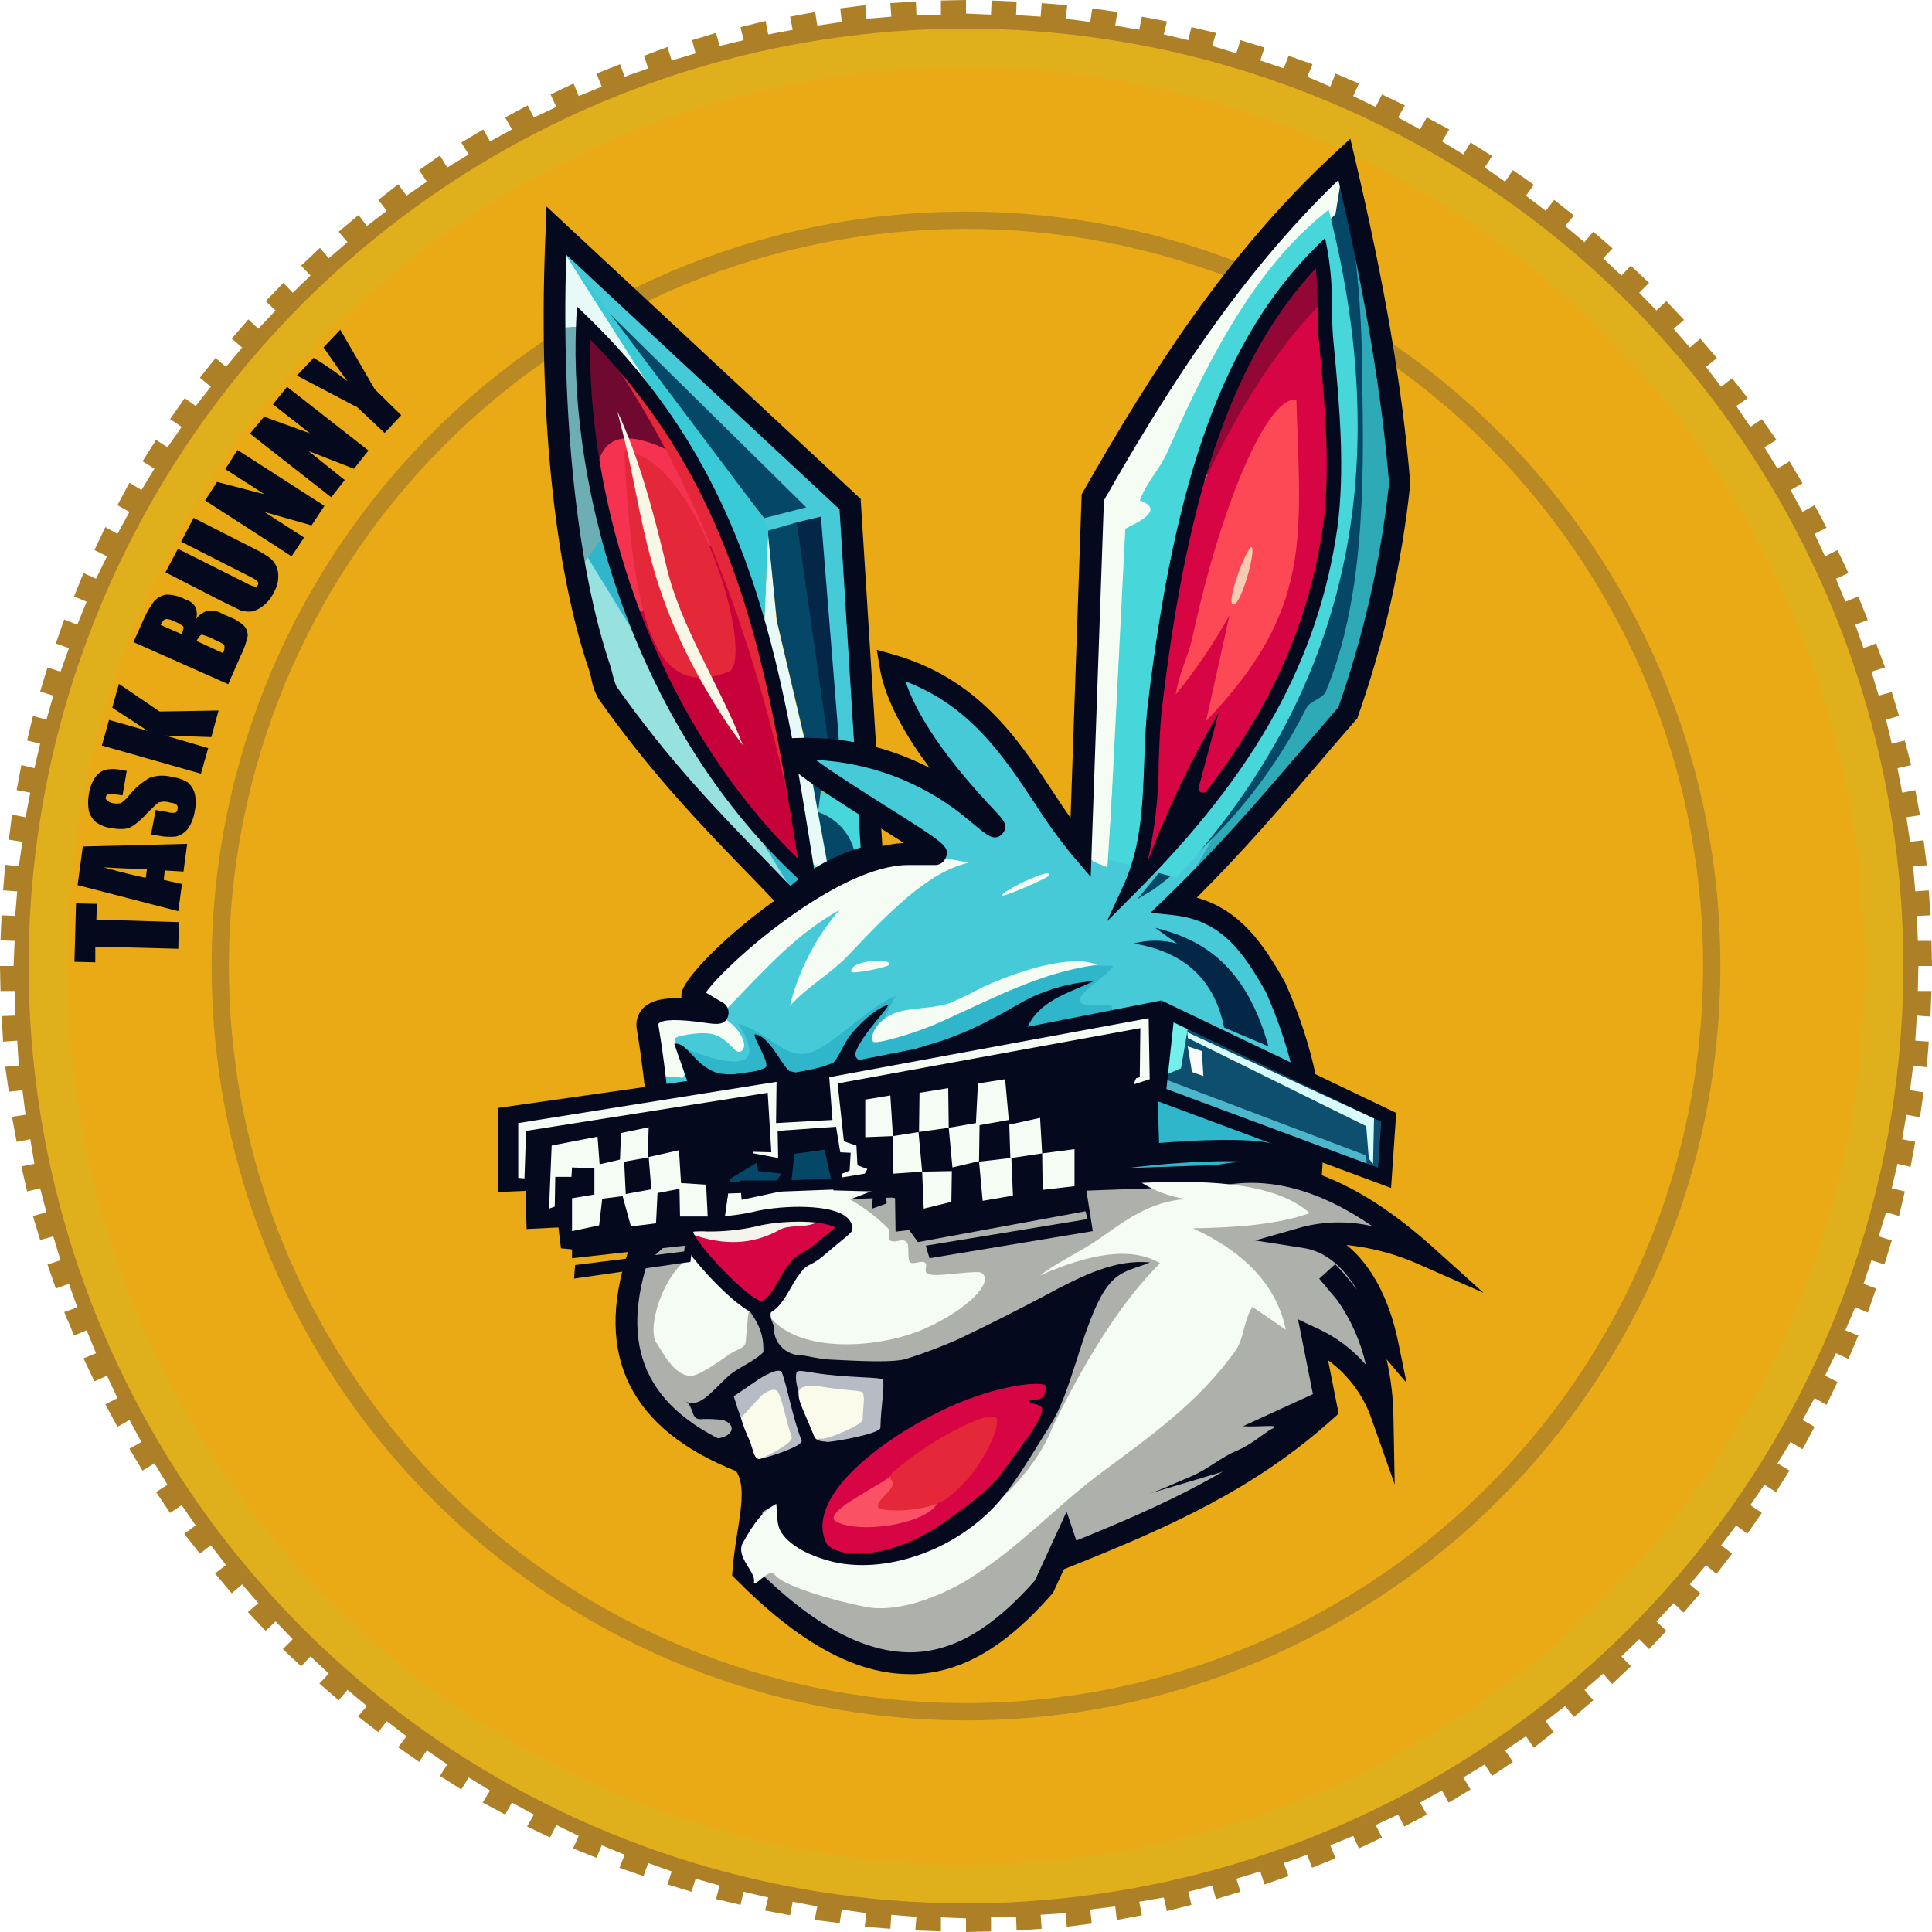 <svg width="50" height="50" viewBox="0 0 50 50" fill="none" xmlns="http://www.w3.org/2000/svg">
    <path fill-rule="evenodd" clip-rule="evenodd"
        d="M25 0.351L25.647 0.379L25.662 0.013L26.309 0.041L26.296 0.392L26.932 0.431L26.958 0.081L27.62 0.135L27.579 0.486L28.215 0.568L28.268 0.216L28.917 0.311L28.862 0.662L29.483 0.771L29.551 0.431L30.2 0.553L30.119 0.891L30.753 1.039L30.834 0.702L31.47 0.852L31.374 1.189L31.997 1.379L32.103 1.039L32.724 1.229L32.617 1.566L33.225 1.769L33.347 1.444L33.968 1.662L33.833 1.986L34.428 2.242L34.563 1.904L35.17 2.161L35.02 2.485L35.602 2.769L35.765 2.444L36.358 2.727L36.183 3.039L36.75 3.35L36.926 3.039L37.506 3.35L37.318 3.66L37.871 3.997L38.059 3.688L38.614 4.038L38.425 4.335L38.952 4.701L39.154 4.402L39.695 4.781L39.492 5.065L40.004 5.457L40.222 5.173L40.734 5.578L40.505 5.849L41.004 6.267L41.235 5.997L41.734 6.428L41.49 6.685L41.962 7.132L42.206 6.875L42.679 7.321L42.422 7.576L42.868 8.036L43.125 7.794L43.583 8.28L43.313 8.508L43.733 8.994L44.003 8.765L44.435 9.266L44.151 9.495L44.543 10.009L44.827 9.791L45.232 10.305L44.934 10.508L45.299 11.048L45.596 10.846L45.975 11.386L45.663 11.575L46.001 12.129L46.312 11.939L46.65 12.508L46.339 12.682L46.65 13.248L46.961 13.074L47.271 13.655L46.961 13.817L47.231 14.398L47.554 14.235L47.837 14.83L47.515 14.978L47.757 15.572L48.094 15.437L48.338 16.045L48.014 16.167L48.229 16.775L48.554 16.653L48.785 17.274L48.432 17.383L48.621 18.003L48.959 17.91L49.148 18.53L48.811 18.624L48.959 19.245L49.297 19.165L49.46 19.8L49.107 19.881L49.229 20.515L49.567 20.448L49.689 21.097L49.338 21.151L49.432 21.785L49.782 21.746L49.865 22.393L49.512 22.421L49.567 23.068L49.917 23.042L49.959 23.689L49.608 23.704L49.634 24.351H49.985L50 25H49.647L49.634 25.647H49.985L49.959 26.309L49.608 26.283L49.567 26.932L49.917 26.958L49.865 27.62L49.512 27.579L49.432 28.215L49.782 28.268L49.689 28.917L49.338 28.849L49.229 29.483L49.567 29.551L49.445 30.2L49.107 30.119L48.959 30.753L49.297 30.834L49.148 31.47L48.811 31.374L48.621 31.997L48.959 32.103L48.77 32.724L48.432 32.617L48.229 33.225L48.554 33.347L48.338 33.968L48.014 33.833L47.757 34.428L48.094 34.563L47.837 35.17L47.515 35.02L47.231 35.602L47.554 35.765L47.271 36.358L46.961 36.183L46.65 36.75L46.961 36.926L46.65 37.506L46.339 37.318L46.001 37.871L46.312 38.059L45.962 38.614L45.663 38.425L45.299 38.952L45.596 39.154L45.219 39.695L44.934 39.477L44.543 39.991L44.827 40.207L44.422 40.734L44.151 40.505L43.733 41.004L44.003 41.235L43.57 41.734L43.313 41.49L42.868 41.962L43.125 42.206L42.679 42.679L42.422 42.422L41.962 42.868L42.206 43.125L41.72 43.583L41.49 43.313L41.004 43.733L41.235 44.003L40.734 44.435L40.505 44.151L40.004 44.543L40.207 44.827L39.695 45.232L39.492 44.934L38.952 45.299L39.154 45.596L38.614 45.962L38.425 45.663L37.871 46.001L38.059 46.312L37.492 46.65L37.318 46.339L36.75 46.65L36.926 46.961L36.344 47.271L36.183 46.961L35.602 47.231L35.765 47.554L35.17 47.837L35.02 47.515L34.428 47.757L34.563 48.094L33.955 48.338L33.833 48.001L33.225 48.216L33.347 48.554L32.724 48.77L32.617 48.432L31.997 48.621L32.103 48.959L31.47 49.148L31.374 48.798L30.753 48.959L30.834 49.297L30.2 49.46L30.119 49.107L29.483 49.216L29.551 49.567L28.903 49.689L28.862 49.338L28.215 49.419L28.254 49.782L27.607 49.865L27.579 49.512L26.932 49.554L26.958 49.917L26.309 49.959L26.296 49.608L25.647 49.621V49.985L25 50V49.647L24.351 49.621V49.985L23.689 49.959L23.717 49.608L23.068 49.554L23.042 49.917L22.38 49.865L22.421 49.512L21.785 49.419L21.731 49.769L21.083 49.689L21.151 49.338L20.515 49.216L20.448 49.567L19.8 49.445L19.881 49.107L19.245 48.959L19.165 49.297L18.53 49.148L18.624 48.798L18.003 48.621L17.896 48.959L17.274 48.77L17.383 48.432L16.775 48.216L16.653 48.554L16.032 48.338L16.167 48.001L15.572 47.757L15.437 48.081L14.83 47.837L14.978 47.515L14.398 47.231L14.235 47.554L13.64 47.271L13.817 46.961L13.248 46.65L13.074 46.961L12.492 46.65L12.682 46.339L12.129 46.001L11.939 46.312L11.386 45.962L11.575 45.663L11.048 45.299L10.846 45.596L10.305 45.219L10.521 44.934L10.009 44.543L9.791 44.827L9.266 44.422L9.495 44.151L8.994 43.733L8.765 44.003L8.266 43.57L8.508 43.313L8.036 42.868L7.794 43.125L7.321 42.679L7.576 42.422L7.132 41.962L6.875 42.206L6.415 41.72L6.685 41.49L6.267 41.004L5.997 41.235L5.565 40.721L5.849 40.505L5.457 39.991L5.173 40.207L4.768 39.695L5.065 39.477L4.701 38.952L4.402 39.154L4.038 38.614L4.335 38.425L3.997 37.871L3.688 38.059L3.35 37.492L3.66 37.318L3.35 36.75L3.039 36.926L2.727 36.344L3.039 36.183L2.769 35.602L2.444 35.75L2.161 35.155L2.485 35.02L2.242 34.428L1.917 34.563L1.662 33.955L2 33.833L1.784 33.225L1.444 33.347L1.229 32.724L1.566 32.617L1.379 31.997L1.039 32.09L0.852 31.47L1.202 31.374L1.039 30.753L0.702 30.834L0.553 30.186L0.891 30.119L0.784 29.483L0.431 29.551L0.311 28.903L0.662 28.849L0.581 28.215L0.229 28.254L0.135 27.607L0.486 27.579L0.446 26.932L0.081 26.958L0.041 26.296L0.392 26.283L0.379 25.647H0.013L0 25H0.351L0.379 24.351L0.013 24.338L0.041 23.689L0.392 23.704L0.446 23.068L0.081 23.042L0.135 22.38L0.486 22.421L0.581 21.785L0.229 21.731L0.311 21.083L0.662 21.151L0.784 20.515L0.431 20.448L0.553 19.8L0.891 19.881L1.039 19.245L0.702 19.165L0.852 18.53L1.202 18.624L1.379 18.003L1.039 17.896L1.229 17.274L1.566 17.383L1.784 16.775L1.444 16.653L1.662 16.032L2 16.167L2.242 15.572L1.917 15.437L2.161 14.83L2.485 14.978L2.769 14.398L2.444 14.235L2.727 13.64L3.039 13.817L3.35 13.248L3.039 13.074L3.35 12.492L3.66 12.682L3.997 12.129L3.688 11.939L4.038 11.386L4.335 11.575L4.701 11.048L4.402 10.846L4.781 10.305L5.065 10.508L5.457 10.009L5.173 9.778L5.578 9.266L5.849 9.495L6.267 8.994L5.997 8.765L6.428 8.266L6.685 8.508L7.132 8.036L6.875 7.794L7.334 7.321L7.576 7.576L8.036 7.132L7.794 6.875L8.28 6.415L8.508 6.685L8.994 6.267L8.765 5.997L9.279 5.565L9.495 5.849L10.009 5.457L9.791 5.173L10.305 4.768L10.521 5.065L11.048 4.701L10.846 4.402L11.386 4.025L11.575 4.335L12.129 3.997L11.939 3.688L12.508 3.35L12.682 3.66L13.248 3.35L13.074 3.039L13.655 2.727L13.817 3.039L14.398 2.769L14.248 2.444L14.843 2.161L14.978 2.485L15.572 2.242L15.437 1.904L16.045 1.662L16.167 1.986L16.775 1.769L16.666 1.444L17.274 1.215L17.383 1.566L18.003 1.379L17.91 1.039L18.53 0.852L18.624 1.189L19.245 1.039L19.165 0.702L19.814 0.54L19.881 0.891L20.515 0.771L20.448 0.431L21.097 0.311L21.151 0.662L21.785 0.568L21.746 0.216L22.393 0.135L22.421 0.486L23.068 0.431L23.042 0.081L23.704 0.041L23.717 0.392L24.351 0.379V0.013L25 0V0.351Z"
        fill="#AD7F27" />
    <path fill-rule="evenodd" clip-rule="evenodd"
        d="M25 1.242C29.699 1.242 34.293 2.635 38.2 5.246C42.107 7.856 45.152 11.567 46.95 15.908C48.748 20.249 49.219 25.026 48.302 29.635C47.386 34.244 45.123 38.477 41.8 41.8C38.477 45.122 34.244 47.385 29.635 48.302C25.027 49.218 20.25 48.748 15.909 46.95C11.567 45.151 7.857 42.106 5.246 38.199C2.636 34.292 1.242 29.699 1.242 25C1.241 21.88 1.854 18.79 3.048 15.906C4.241 13.023 5.991 10.403 8.198 8.197C10.404 5.991 13.024 4.241 15.907 3.047C18.79 1.854 21.88 1.24 25 1.242Z"
        fill="#EAAA15" stroke="#DFB01C" stroke-miterlimit="10" />
    <path
        d="M25 44.273C35.644 44.273 44.273 35.644 44.273 25C44.273 14.356 35.644 5.727 25 5.727C14.355 5.727 5.727 14.356 5.727 25C5.727 35.644 14.355 44.273 25 44.273Z"
        fill="#B98923" stroke="#B98923" stroke-width="0.5" stroke-miterlimit="10" />
    <path fill-rule="evenodd" clip-rule="evenodd"
        d="M25 6.173C28.723 6.173 32.363 7.277 35.459 9.346C38.556 11.415 40.969 14.355 42.394 17.795C43.819 21.235 44.191 25.021 43.465 28.673C42.739 32.325 40.945 35.679 38.312 38.312C35.679 40.946 32.325 42.739 28.673 43.465C25.021 44.191 21.235 43.819 17.795 42.394C14.355 40.969 11.415 38.556 9.346 35.459C7.277 32.364 6.173 28.724 6.173 25C6.173 22.527 6.659 20.079 7.605 17.795C8.552 15.511 9.938 13.435 11.687 11.687C13.435 9.938 15.51 8.552 17.795 7.606C20.079 6.66 22.527 6.173 25 6.173Z"
        fill="#EAAA15" stroke="#EAAA15" stroke-width="0.5" stroke-miterlimit="10" />
    <path fill-rule="evenodd" clip-rule="evenodd"
        d="M1.967 23.379L2.507 23.392L2.494 23.798L4.629 23.865L4.614 24.554L2.466 24.499V24.904L1.926 24.891L1.967 23.379ZM2.143 21.907L4.844 21.839L4.749 22.556L4.263 22.528L4.237 22.772L4.709 22.878L4.614 23.582L2.008 22.907L2.143 21.907ZM3.803 22.488C3.494 22.488 3.115 22.473 2.678 22.447C3.177 22.582 3.541 22.676 3.772 22.717L3.803 22.488ZM3.28 19.949L3.171 20.583L2.969 20.556C2.912 20.54 2.853 20.536 2.794 20.543C2.766 20.556 2.753 20.583 2.74 20.624C2.727 20.665 2.74 20.691 2.779 20.718C2.816 20.754 2.863 20.777 2.914 20.785C2.986 20.8 3.06 20.8 3.132 20.785C3.202 20.735 3.265 20.677 3.319 20.611C3.473 20.413 3.664 20.248 3.882 20.125C4.07 20.062 4.271 20.057 4.462 20.11C4.601 20.126 4.735 20.172 4.854 20.245C4.947 20.322 5.012 20.426 5.041 20.543C5.074 20.69 5.074 20.841 5.041 20.988C5.018 21.152 4.957 21.309 4.865 21.447C4.785 21.545 4.677 21.616 4.556 21.65C4.398 21.666 4.238 21.657 4.083 21.624L3.907 21.596L4.029 20.962L4.338 21.016C4.403 21.039 4.473 21.043 4.541 21.029C4.558 21.021 4.573 21.007 4.582 20.991C4.592 20.974 4.596 20.954 4.595 20.935C4.601 20.916 4.602 20.896 4.597 20.877C4.593 20.858 4.583 20.84 4.569 20.826C4.521 20.793 4.464 20.774 4.406 20.772C4.305 20.738 4.196 20.738 4.096 20.772C4.042 20.813 3.948 20.907 3.798 21.055C3.704 21.16 3.6 21.256 3.488 21.34C3.421 21.394 3.342 21.431 3.258 21.447C3.141 21.462 3.022 21.458 2.907 21.434C2.751 21.42 2.602 21.364 2.475 21.273C2.391 21.197 2.329 21.098 2.299 20.988C2.273 20.845 2.273 20.699 2.299 20.556C2.319 20.402 2.374 20.254 2.46 20.125C2.523 20.026 2.62 19.953 2.732 19.921C2.88 19.892 3.032 19.898 3.177 19.936L3.28 19.949ZM3.077 17.698L4.13 18.414L5.657 18.388L5.469 19.076L4.282 19.037L5.388 19.361L5.201 20.024L2.635 19.294L2.822 18.632L3.822 18.915L2.905 18.315L3.077 17.698ZM3.453 16.617L3.738 15.983C3.806 15.83 3.892 15.685 3.993 15.552C4.074 15.469 4.178 15.413 4.291 15.389C4.465 15.387 4.637 15.428 4.79 15.511C4.903 15.54 5 15.613 5.06 15.713C5.101 15.812 5.106 15.922 5.073 16.024C5.144 15.919 5.249 15.842 5.372 15.807C5.508 15.787 5.647 15.816 5.764 15.889L5.979 15.983C6.111 16.034 6.231 16.112 6.33 16.212C6.385 16.281 6.413 16.368 6.411 16.456C6.372 16.639 6.309 16.817 6.223 16.983L5.906 17.707L3.453 16.617ZM4.156 16.173L4.7 16.411C4.713 16.385 4.726 16.372 4.726 16.343C4.726 16.315 4.768 16.25 4.739 16.208C4.663 16.148 4.577 16.102 4.484 16.073C4.435 16.043 4.379 16.025 4.321 16.021C4.292 16.019 4.263 16.028 4.24 16.047C4.218 16.058 4.199 16.1 4.16 16.167L4.156 16.173ZM5.094 16.591L5.769 16.902C5.802 16.846 5.816 16.78 5.809 16.715C5.795 16.674 5.728 16.634 5.634 16.593L5.403 16.484C5.296 16.445 5.229 16.417 5.201 16.432C5.151 16.472 5.113 16.525 5.092 16.585L5.094 16.591ZM5.011 13.402L6.606 14.213C6.733 14.275 6.854 14.347 6.97 14.428C7.045 14.485 7.105 14.559 7.146 14.644C7.191 14.741 7.21 14.849 7.2 14.955C7.196 15.084 7.158 15.209 7.092 15.319C7.032 15.451 6.944 15.568 6.833 15.661C6.744 15.738 6.638 15.794 6.523 15.824C6.423 15.836 6.321 15.826 6.225 15.796C6.144 15.756 5.97 15.674 5.7 15.539L4.282 14.811L4.604 14.203L6.388 15.098C6.451 15.136 6.519 15.163 6.591 15.179C6.599 15.182 6.607 15.185 6.616 15.185C6.624 15.185 6.633 15.183 6.641 15.179C6.649 15.175 6.656 15.169 6.661 15.163C6.666 15.156 6.67 15.148 6.671 15.139C6.677 15.132 6.681 15.124 6.683 15.115C6.686 15.107 6.686 15.098 6.685 15.089C6.684 15.08 6.681 15.071 6.676 15.063C6.672 15.056 6.666 15.049 6.658 15.043C6.594 14.988 6.521 14.943 6.443 14.91L4.687 14.019L5.011 13.402ZM6.146 11.646L8.397 13.091L8.063 13.597L6.844 13.25L7.87 13.911L7.546 14.398L5.308 12.952L5.617 12.472L6.844 12.791L5.831 12.142L6.146 11.646ZM7.429 10.011L9.536 11.66L9.161 12.132L7.984 11.673L8.922 12.423L8.572 12.87L6.469 11.223L6.833 10.784L8.022 11.215L7.063 10.465L7.429 10.011ZM8.806 8.533L9.697 10.071L10.385 10.746L9.954 11.206L9.251 10.544L7.684 9.72L8.116 9.261C8.421 9.445 8.714 9.648 8.994 9.868C8.819 9.639 8.618 9.343 8.373 8.99L8.806 8.533Z"
        fill="#05091E" />
    <path fill-rule="evenodd" clip-rule="evenodd"
        d="M18.1 27.039H23.622V33.428H18.1V27.039Z" fill="#054767" />
    <path
        d="M23.668 33.48H18.05V26.992H23.677L23.668 33.48ZM18.144 33.386H23.583V27.086H18.144V33.386Z"
        fill="#373435" />
    <path fill-rule="evenodd" clip-rule="evenodd"
        d="M28.052 26.917H33.428V33.306H28.052V26.917Z" fill="#30B6CA" />
    <path
        d="M33.48 33.353H28.005V26.87H33.48V33.353ZM28.104 33.259H33.386V26.964H28.099L28.104 33.259Z"
        fill="#373435" />
    <path fill-rule="evenodd" clip-rule="evenodd"
        d="M20.328 20.125L22.082 20.813L22.894 22.258L20.354 22.894L20.328 20.125Z"
        fill="#47D7DA" />
    <path fill-rule="evenodd" clip-rule="evenodd"
        d="M15.261 11.196L17.206 10.981L18.935 14.263L16.881 17.152L16.003 14.749L15.261 11.196Z"
        fill="#F5324F" />
    <path fill-rule="evenodd" clip-rule="evenodd"
        d="M15.412 12.44L15.194 8.441L16.507 9.981L17.912 11.967C16.869 11.412 15.506 10.711 15.412 12.44Z"
        fill="#6F0930" />
    <path fill-rule="evenodd" clip-rule="evenodd"
        d="M19.773 16.289L19.881 13.723L20.097 16.058L20.814 19.11L21.408 22.353L21.206 22.515L20.949 22.258L19.773 16.289Z"
        fill="#E8FAF8" />
    <path fill-rule="evenodd" clip-rule="evenodd"
        d="M15.209 14.424L15.573 13.925L16.438 15.989L17.451 18.217L20.921 22.719L20.448 22.95C18.071 20.408 15.451 16.923 15.209 14.424Z"
        fill="#30B6CA" />
    <path fill-rule="evenodd" clip-rule="evenodd"
        d="M14.924 14.965L15.209 14.425L20.448 22.961L19.788 22.637L16.897 19.463L15.721 17.923L14.924 14.965Z"
        fill="#97E1E0" />
    <path fill-rule="evenodd" clip-rule="evenodd"
        d="M16.438 15.991L18.788 13.736L20.921 22.164L20.596 22.434L19.071 20.718L17.747 18.975L16.438 15.991Z"
        fill="#C7023B" />
    <path fill-rule="evenodd" clip-rule="evenodd"
        d="M15.1 7.402L20.948 13.155L19.84 13.412L15.1 7.402Z" fill="#054767" />
    <path
        d="M19.82 13.464L15.062 7.43L15.133 7.368L21.041 13.183L19.82 13.464ZM15.598 7.957L19.858 13.359L20.854 13.128L15.598 7.957Z"
        fill="#054767" />
    <path fill-rule="evenodd" clip-rule="evenodd"
        d="M22.392 19.38L22 13.046L14.398 5.97L14.639 6.591L15.613 7.887L20.948 13.155L19.8 13.451L19.88 13.708L21.244 13.37L21.677 19.245L22.392 19.38Z"
        fill="#46CAD7" />
    <path
        d="M22.444 19.439L21.633 19.285L21.202 13.43L19.849 13.764L19.741 13.419L20.866 13.13L15.58 7.921L14.597 6.608L14.278 5.796L22.048 13.035V13.053L22.444 19.439ZM21.721 19.206L22.342 19.324L21.956 13.068L14.517 6.145L14.682 6.569L15.661 7.859L21.05 13.179L19.87 13.485L19.922 13.652L21.288 13.312L21.721 19.206Z"
        fill="#46CAD7" />
    <path fill-rule="evenodd" clip-rule="evenodd"
        d="M20.611 13.52L21.245 13.37L21.718 19.245H21.393L20.611 13.52Z" fill="#052747" />
    <path fill-rule="evenodd" clip-rule="evenodd"
        d="M19.868 13.736L20.619 13.52L21.416 19.084L21.172 21.016C21.414 21.097 21.63 21.241 21.799 21.433C21.967 21.625 22.081 21.859 22.13 22.11L21.416 22.353L20.821 19.11L20.105 16.058L19.868 13.736Z"
        fill="#054767" />
    <path fill-rule="evenodd" clip-rule="evenodd"
        d="M14.344 8.495L14.533 6.105L14.64 6.591L16.611 9.656L17.544 11.344L15.194 8.441L14.344 8.495Z"
        fill="#E8FAF8" />
    <path fill-rule="evenodd" clip-rule="evenodd"
        d="M16.707 9.846L14.64 6.591L19.759 13.398L19.881 13.723L19.759 16.653L18.611 13.331L16.707 9.846Z"
        fill="#39CAD8" />
    <path fill-rule="evenodd" clip-rule="evenodd"
        d="M14.614 8.482L14.952 8.454L15.573 13.925L14.952 14.775L14.492 11.71L14.614 8.482Z"
        fill="#6DAEB4" />
    <path
        d="M20.416 23.698L20.228 23.511L19.508 22.76C18.155 21.369 16.882 20.054 15.488 18.084C15.394 17.915 15.33 17.731 15.3 17.54C15.287 17.488 15.276 17.443 15.267 17.409C14.329 14.687 13.916 10.51 14.121 5.967L14.143 5.344L22.274 12.911L22.865 22.372L22.625 22.421C21.779 22.591 21.136 23.072 20.618 23.518L20.416 23.698ZM14.655 6.593C14.52 10.784 14.942 14.723 15.797 17.238C15.812 17.287 15.828 17.341 15.842 17.405C15.868 17.525 15.904 17.643 15.949 17.758C17.315 19.694 18.576 20.993 19.915 22.368L20.455 22.931C20.983 22.474 21.603 22.134 22.273 21.935L21.727 13.181L14.655 6.593Z"
        fill="#05091E" />
    <path fill-rule="evenodd" clip-rule="evenodd"
        d="M16.154 11.669C18.058 11.857 19.503 16.855 18.895 17.369C17.017 18.125 16.396 16.37 16.154 11.669Z"
        fill="#E5273A" />
    <path fill-rule="evenodd" clip-rule="evenodd"
        d="M15.37 8.644C18.585 11.791 20.138 16.679 20.785 22.556C19.814 17.287 18.193 12.521 15.37 8.644Z"
        fill="#E5273A" />
    <path
        d="M21.19 23.228L20.794 22.869C16.448 18.925 14.708 12.729 14.91 8.345L14.929 7.929L15.229 8.22C19.459 12.329 20.206 17.036 21.07 22.496L21.19 23.228ZM15.274 8.784C15.203 12.915 16.818 18.474 20.65 22.226C19.838 17.103 19.067 12.66 15.274 8.784Z"
        fill="#05091E" />
    <path fill-rule="evenodd" clip-rule="evenodd"
        d="M16.071 11.02L15.977 10.645C16.54 11.86 16.915 13.252 17.247 14.655C17.611 16.235 18.662 17.788 19.224 19.286L18.887 18.827C16.627 15.45 16.707 13.425 16.071 11.02Z"
        fill="#F8F7E5" />
    <path fill-rule="evenodd" clip-rule="evenodd"
        d="M16.788 31.982L17.287 30.834L21.543 30.807L26.203 30.727L31.483 30.254L34.023 30.644L36.696 32.267L34.885 31.982L34.21 32.158L35.426 33.373L35.765 36.183L34.023 34.859L34.225 36.669L31.104 38.708L27.486 40.154L27.093 40.91L24.946 42.733L23.136 43.017L20.934 42.112L19.245 40.666L19.409 37.965L18.032 37.249L16.612 35.817L16.222 34.116L16.788 31.982Z"
        fill="#AEB0AC" />
    <path fill-rule="evenodd" clip-rule="evenodd"
        d="M31.537 30.428C33.563 30.023 35.425 31.158 36.911 32.492C35.898 32.045 34.737 31.762 33.791 32.032C34.729 32.18 35.575 33.126 35.913 34.761L34.36 32.923C35.373 33.951 35.763 35.234 35.791 36.675C35.647 36.228 35.411 35.816 35.1 35.465C34.788 35.114 34.407 34.832 33.981 34.636L34.345 36.472C32.36 38.269 30.173 39.241 27.688 40.24L27.566 39.877L27.026 41.051C25.067 43.292 22.758 44.224 19.245 40.659C19.341 39.443 19.733 38.472 19.245 37.836C17.071 36.999 15.546 35.5 16.518 32.514L18.287 30.901L31.537 30.428Z"
        fill="#AEB0AC" />
    <path
        d="M23.539 43.326C22.145 43.326 20.673 42.519 19.037 40.863L18.947 40.773L18.957 40.646C18.985 40.282 19.039 39.937 19.088 39.631C19.193 38.965 19.276 38.432 19.054 38.074C16.321 36.992 15.374 35.095 16.241 32.435L16.265 32.364L18.165 30.623L31.494 30.149C33.276 29.802 35.107 30.502 37.091 32.285L38.393 33.458L36.789 32.752C36.176 32.469 35.52 32.289 34.848 32.22C35.474 32.722 35.947 33.587 36.18 34.707L36.403 35.791L35.885 35.18C35.997 35.672 36.057 36.175 36.063 36.68L36.095 38.417L35.516 36.78C35.31 36.146 34.909 35.594 34.37 35.202L34.644 36.585L34.525 36.691C32.485 38.537 30.266 39.514 27.784 40.512L27.533 40.614L27.255 41.216L27.229 41.248C26.021 42.63 24.88 43.292 23.64 43.328L23.539 43.326ZM19.534 40.561C21.054 42.079 22.397 42.789 23.629 42.761C24.693 42.73 25.692 42.139 26.784 40.903L27.604 39.119L27.855 39.869C30.127 38.948 32.169 38.02 34.036 36.371L33.593 34.144L34.098 34.382C34.578 34.601 35.004 34.921 35.349 35.32C35.216 34.722 34.965 34.156 34.612 33.655L34.141 33.092L34.555 32.717C34.739 32.902 34.909 33.102 35.062 33.313L35.109 33.37C34.756 32.766 34.283 32.387 33.745 32.3L32.485 32.103L33.711 31.753C34.303 31.603 34.921 31.596 35.516 31.734C34.13 30.783 32.837 30.442 31.588 30.691H31.543L18.398 31.16L16.76 32.66C16.01 35.037 16.833 36.6 19.343 37.562L19.418 37.59L19.467 37.654C19.885 38.202 19.776 38.895 19.654 39.7C19.609 39.989 19.566 40.269 19.538 40.561H19.534Z"
        fill="#05091E" />
    <path fill-rule="evenodd" clip-rule="evenodd"
        d="M17.882 32.508C17.132 32.994 16.734 34.399 16.991 34.759C17.168 35.014 17.423 35.57 17.856 35.609C18.058 35.622 18.518 35.3 18.869 35.056C19.071 34.908 19.287 34.908 19.3 34.718C19.355 34.156 19.355 33.895 19.409 33.949L17.882 32.508Z"
        fill="#F5FCF3" />
    <path fill-rule="evenodd" clip-rule="evenodd"
        d="M18.746 31.576L18.84 30.888L22.779 30.74L22 31.042C22.361 31.247 22.693 31.499 22.987 31.792C23.028 31.831 22.974 32.047 23.013 32.088C23.163 32.21 23.351 32.008 23.473 32.156C23.541 32.237 23.473 32.602 23.554 32.67C23.634 32.737 23.878 32.602 23.946 32.683C24.013 32.764 23.906 32.871 23.987 32.953C24.135 33.075 24.972 32.899 25.351 32.925C25.373 32.929 25.394 32.938 25.413 32.95C25.432 32.963 25.448 32.979 25.461 32.998C25.473 33.017 25.482 33.038 25.486 33.06C25.491 33.083 25.49 33.105 25.486 33.128C25.459 33.465 24.735 34.047 23.839 34.426C22.636 34.911 20.733 35.005 19.962 34.127L19.907 33.668L21.704 31.59L18.746 31.576Z"
        fill="#F5FCF3" />
    <path fill-rule="evenodd" clip-rule="evenodd"
        d="M26.915 33.009C27.375 32.657 27.956 32.402 28.429 32.071C29.117 31.599 29.725 31.098 30.697 31.03C30.289 30.971 29.898 30.829 29.549 30.612C31.507 30.518 33.075 30.666 33.898 31.396C33.047 31.692 31.994 31.771 30.873 31.788C32.25 32.422 33.047 33.3 33.278 34.414L32.413 33.822C32.169 34.212 32.21 34.604 31.98 34.947C30.982 36.352 29.644 37.256 28.401 38.188C27.738 38.689 27.146 39.256 26.551 39.756C26.068 40.178 25.553 40.562 25.011 40.904C24.201 41.377 23.349 41.655 22.648 41.619C22.229 41.593 20.284 41.107 20.04 40.741C19.933 40.554 19.478 41.133 19.513 40.944C19.568 40.687 19.041 40.297 19.217 39.944C19.513 39.404 19.744 39.107 20.095 38.918C20.19 39.635 20.541 39.809 20.973 40.053C23.224 41.349 26.497 38.892 27.239 36.933C28.091 35.191 28.995 33.718 30.021 32.692C29.28 32.252 28.2 32.441 26.915 33.009Z"
        fill="#F5FCF3" />
    <path fill-rule="evenodd" clip-rule="evenodd"
        d="M17.692 36.236C18.067 36.493 18.383 36.048 18.818 35.643C19.088 35.386 19.48 35.268 19.756 34.994C19.769 34.535 19.649 34.244 19.27 33.752L20.189 33.644C20.27 33.63 20.013 33.779 19.945 33.981C19.904 34.09 20.026 34.264 20.026 34.345C20.023 34.439 20.039 34.533 20.072 34.621C20.106 34.709 20.157 34.789 20.222 34.857C20.287 34.925 20.365 34.979 20.452 35.017C20.538 35.054 20.631 35.074 20.726 35.075C20.9 35.088 21.183 35.17 21.453 35.184C22.204 35.223 23.183 35.277 23.494 35.155C23.92 35.019 24.339 34.861 24.749 34.683C25.52 34.319 26.343 33.901 27.058 33.522C28.032 32.995 28.883 32.584 29.761 32.672C29.247 32.888 28.883 32.859 28.504 33.535C27.964 34.521 27.72 36.048 27.18 36.885C26.668 37.695 26.195 38.534 25.655 39.074C24.453 40.274 22.697 40.734 21.468 40.396C21.063 40.289 20.482 40.059 20.225 39.666C20.09 39.464 20.118 39.181 20.09 38.916L19.617 39.2L19.388 37.903L18.563 37.228C18.983 37.174 19.064 36.877 18.726 36.755C18.525 36.724 18.321 36.716 18.118 36.729C17.856 36.724 17.977 36.358 17.692 36.236Z"
        fill="#05091E" />
    <path fill-rule="evenodd" clip-rule="evenodd"
        d="M27.08 35.885C27.039 35.953 27.065 36.087 26.972 36.168C26.878 36.249 26.66 36.196 26.647 36.264C26.634 36.331 26.904 36.331 26.958 36.425C27.013 36.519 26.878 36.736 26.837 36.83C26.593 37.236 26.242 37.669 26.013 38.006C25.595 38.614 24.987 38.991 24.432 39.396C23.419 40.147 21.948 40.464 21.408 39.978C20.772 38.817 22.721 37.264 24.541 36.425C25.79 35.846 27.026 35.711 27.08 35.885Z"
        fill="#D80545" />
    <path fill-rule="evenodd" clip-rule="evenodd"
        d="M24.067 37.607C24.067 38.404 24.498 38.768 24.108 39.079C23.546 39.524 22.054 39.674 21.595 39.349C21.46 39.147 22.041 38.822 22.771 38.391C23.176 38.155 23.538 37.736 24.067 37.607Z"
        fill="#FA5165" />
    <path fill-rule="evenodd" clip-rule="evenodd"
        d="M17.801 31.711L20.515 31.415L21.704 31.591L20.273 32.212L18.382 32.779L17.801 31.711Z"
        fill="#F4F5EA" />
    <path fill-rule="evenodd" clip-rule="evenodd"
        d="M17.936 31.955C18.72 32.225 19.462 32.225 20.164 31.833C20.421 31.685 20.8 31.779 21.083 31.659L21.353 31.471L21.865 31.728L21.218 32.355L20.537 32.576L20.132 33.514L19.665 33.855L18.652 33.193L17.936 31.955Z"
        fill="#D80545" />
    <path fill-rule="evenodd" clip-rule="evenodd"
        d="M16.762 26.593L17.017 26.174H18.463L17.949 25.647L19.637 24.013L21.663 22.637L22.893 22.258L24.122 22.001L20.637 19.611L20.866 19.38L23.149 19.787L25.701 21.164L23.636 19.097L23.299 17.868L23.406 17.328L26.039 19.193L27.862 21.92L28.026 20.327L32.604 21.096L30.55 23.406L32.82 24.878L33.887 28.444L17.193 28.47L16.762 26.593Z"
        fill="#46CAD7" />
    <path fill-rule="evenodd" clip-rule="evenodd"
        d="M17.572 27.08C19.274 27.756 19.773 27.553 19.11 26.499C19.894 26.701 20.287 27.418 20.936 27.249C21.515 27.101 22.528 26.007 23.177 25.777L22.691 26.714L23.865 26.418L27.756 24.972L28.808 25C28.647 25.338 26.972 26.174 28.769 26L28.904 27.444L24.837 27.853L18.598 28.487L17.572 27.08Z"
        fill="#30B6CA" />
    <path fill-rule="evenodd" clip-rule="evenodd"
        d="M34.939 5.646L36.209 12.251L35.006 18.315L30.401 23.406L33.845 17.422L34.952 13.479L34.939 5.646Z"
        fill="#2EAAB7" />
    <path fill-rule="evenodd" clip-rule="evenodd"
        d="M34.386 5.43L34.737 4.47C35.083 6.214 35.255 7.987 35.251 9.765C35.319 12.643 35.277 15.58 34.313 17.895C34.233 18.082 33.908 18.139 33.814 18.315C32.885 20.164 31.536 21.769 29.875 23.004C29.714 23.113 29.592 23.167 29.431 23.274C34.968 16.666 35.386 13.196 34.386 5.43Z"
        fill="#054767" />
    <path fill-rule="evenodd" clip-rule="evenodd"
        d="M34.792 4.119L34.563 5.537L33.023 7.186L29.917 12.817L29.782 13.425L29.227 13.627L28.66 22.447L28.296 22.299L27.972 21.961L28.281 12.871L31.496 7.631L34.792 4.119Z"
        fill="#F5FCF3" />
    <path fill-rule="evenodd" clip-rule="evenodd"
        d="M34.386 5.43C36.007 11.778 35.136 17.611 30.447 22.717L28.691 22.244L29.123 13.682C29.731 13.399 30.029 13.142 29.498 12.952C29.672 12.479 30.023 12.129 30.213 11.697C31.402 8.968 32.657 6.766 34.386 5.43Z"
        fill="#47D7DA" />
    <path fill-rule="evenodd" clip-rule="evenodd"
        d="M34.183 6.537L34.277 7.347L34.332 8.521L30.888 12.723L31.199 11.669L32.589 8.589L34.183 6.537Z"
        fill="#920735" />
    <path fill-rule="evenodd" clip-rule="evenodd"
        d="M30.592 13.749C31.74 11.02 32.982 9.022 34.293 7.747L34.522 11.474L34.265 14.541L33.657 16.599L32.657 18.598L29.769 20.474L30.091 16.692L30.592 13.749Z"
        fill="#D80545" />
    <path fill-rule="evenodd" clip-rule="evenodd"
        d="M29.443 22.488L29.753 20.65C30.316 19.178 30.916 18.328 31.591 17.949L32.049 17.489C33.174 16.882 32.454 18.24 32.657 18.598L31.373 20.538L30.158 22.01L29.443 22.488Z"
        fill="#D80545" />
    <path fill-rule="evenodd" clip-rule="evenodd"
        d="M31.213 18.662L31.82 15.919C31.419 16.644 30.953 17.33 30.429 17.972C30.511 17.431 30.753 16.987 30.862 16.486C31.659 12.8 32.875 10.193 33.55 10.354C33.657 13.898 33.981 15.775 31.213 18.662Z"
        fill="#FD4956" />
    <path fill-rule="evenodd" clip-rule="evenodd"
        d="M32.387 14.16C32.522 14.201 32.117 15.687 31.914 15.646C31.712 15.604 32.267 14.16 32.387 14.16Z"
        fill="#F4CCB1" />
    <path fill-rule="evenodd" clip-rule="evenodd"
        d="M29.74 22.19C30.236 20.896 30.837 19.645 31.537 18.45C31.374 19.071 31.2 19.705 31.036 20.326C30.956 20.648 31.306 20.528 31.631 20.191L30.159 22.014L29.74 22.19Z"
        fill="#05091E" />
    <path
        d="M28.648 23.845L29.084 22.895C29.536 21.911 29.575 20.787 29.613 19.707C29.63 19.225 29.648 18.726 29.703 18.257C30.406 12.284 31.706 8.737 34.043 6.404L34.293 6.158L34.36 6.5C34.441 6.986 34.479 7.478 34.474 7.97C34.474 8.321 34.486 8.651 34.518 8.929C34.679 10.583 34.806 12.185 34.613 13.648C34.126 17.06 32.514 19.975 29.387 23.102L28.648 23.845ZM34.054 6.94C31.939 9.214 30.742 12.645 30.076 18.296C30.021 18.748 30.006 19.217 29.988 19.714C29.989 20.559 29.897 21.401 29.714 22.226C32.392 19.388 33.797 16.698 34.242 13.597C34.429 12.176 34.304 10.596 34.146 8.968C34.114 8.639 34.098 8.308 34.099 7.978C34.094 7.631 34.088 7.271 34.054 6.94Z"
        fill="#05091E" />
    <path
        d="M19.706 34.043C19.249 34.043 18.253 32.959 17.932 32.542C17.514 32.01 17.508 31.809 17.557 31.683L17.579 31.642C17.684 31.497 17.904 31.494 18.302 31.484C18.694 31.491 19.085 31.452 19.468 31.368C20.102 31.203 21.344 31.148 21.822 31.439C21.88 31.47 21.931 31.512 21.972 31.563C22.013 31.614 22.043 31.673 22.061 31.736V31.779C22.061 31.878 22.061 31.878 21.584 32.267L21.288 32.518C21.194 32.596 21.091 32.664 20.982 32.72C20.913 32.751 20.85 32.793 20.794 32.844C20.67 32.993 20.562 33.154 20.47 33.324C20.282 33.651 20.085 33.987 19.742 34.032L19.706 34.043ZM17.934 31.884C18.122 32.327 19.39 33.636 19.703 33.668C19.855 33.645 19.997 33.401 20.147 33.144C20.253 32.947 20.378 32.762 20.523 32.591C20.602 32.514 20.693 32.451 20.793 32.403C20.881 32.358 20.964 32.304 21.04 32.24L21.35 31.987L21.618 31.767C21.26 31.563 20.175 31.58 19.555 31.743C19.142 31.834 18.721 31.876 18.3 31.871C18.181 31.863 18.03 31.865 17.934 31.876V31.884Z"
        fill="#05091E" />
    <path fill-rule="evenodd" clip-rule="evenodd"
        d="M17.936 25.81L19.312 24.244L21.015 23L23.454 22.029L25.075 22.325C24.007 22.569 23.011 23.608 21.914 24.764C21.496 25.197 20.875 25.548 20.442 26.034C20.669 25.116 21.109 24.265 21.725 23.548C20.577 24.21 19.915 24.966 18.723 26.197L17.936 25.81Z"
        fill="#F5FCF3" />
    <path fill-rule="evenodd" clip-rule="evenodd"
        d="M23.028 24.959C23.013 24.771 21.987 24.865 22.029 25.146C22.038 25.227 23.013 25.026 23.028 24.959Z"
        fill="#F5FCF3" />
    <path fill-rule="evenodd" clip-rule="evenodd"
        d="M27.148 22.649C27.242 22.421 25.891 23.081 25.933 23.177C25.946 23.231 27.187 22.704 27.148 22.649Z"
        fill="#F5FCF3" />
    <path fill-rule="evenodd" clip-rule="evenodd"
        d="M28.389 24.972C26.93 25.159 25.647 25.865 24.379 26.431C23.743 26.727 22.663 27.039 22.595 26.958C22.501 26.756 22.73 26.395 23.135 26.229C23.541 26.062 24.122 26.12 24.582 25.958C24.867 25.837 25.146 25.702 25.418 25.553C26.782 24.932 27.917 24.743 28.389 24.972Z"
        fill="#F5FCF3" />
    <path fill-rule="evenodd" clip-rule="evenodd"
        d="M16.64 26.283L18.666 26.322C19.084 26.51 19.434 27.073 19.164 27.215C19.016 27.283 18.894 26.917 18.502 26.782C18.206 26.675 17.611 26.795 17.504 26.849C17.317 26.93 17.868 27.787 17.666 27.89L17.017 27.836L16.64 26.283Z"
        fill="#F5FCF3" />
    <path
        d="M25.637 31.378L25.42 31.357C24.801 31.304 24.227 30.942 23.619 30.56C23.036 30.156 22.396 29.84 21.721 29.622C20.881 29.389 19.217 29.622 18.99 29.783C18.185 30.346 17.709 30.601 17.326 30.427C16.91 30.239 16.849 29.667 16.741 28.631C16.684 28.102 16.615 27.442 16.484 26.656C16.462 26.557 16.465 26.453 16.493 26.355C16.52 26.257 16.571 26.168 16.641 26.094C16.859 25.87 17.225 25.82 17.639 25.838C17.628 25.776 17.632 25.711 17.652 25.651C17.866 24.91 21.233 21.916 23.392 21.817C23.158 21.665 22.888 21.494 22.642 21.34C20.47 19.967 20.13 19.69 20.218 19.352C20.24 19.277 20.286 19.212 20.349 19.166C20.413 19.12 20.489 19.097 20.567 19.101C21.78 19.049 22.985 19.316 24.062 19.875C23.473 19.091 22.901 18.139 22.762 17.249L22.692 16.816L23.116 16.936C25.311 17.563 26.341 19.114 27.243 20.483C27.399 20.72 27.553 20.95 27.706 21.168L27.993 12.793L28.027 12.733C29.759 9.696 31.752 6.524 34.592 3.917L34.947 3.59L35.057 4.059C35.838 7.368 36.294 10.046 36.496 12.487V12.537C36.28 14.584 35.827 16.599 35.144 18.54L35.127 18.593L35.089 18.634C34.735 19.039 34.395 19.436 34.056 19.834C33.139 20.907 32.193 22.012 30.972 23.231C32.109 23.554 32.7 24.439 33.245 25.401L33.259 25.426C33.998 27.086 34.324 28.671 34.227 30.138L34.206 30.466L32.816 30.149C31.597 29.796 25.949 30.472 25.703 31.171L25.637 31.378ZM20.761 28.96C21.134 28.951 21.506 28.991 21.869 29.078C22.596 29.311 23.285 29.65 23.914 30.083C24.424 30.404 24.87 30.685 25.304 30.774C25.707 30.312 26.892 29.952 28.837 29.701C30.338 29.513 32.285 29.41 32.964 29.605L33.686 29.77C33.712 28.491 33.399 27.114 32.758 25.666C32.165 24.627 31.612 23.82 30.372 23.685L29.777 23.621L30.205 23.205C31.597 21.852 32.587 20.693 33.636 19.468C33.966 19.093 34.294 18.698 34.637 18.305C35.297 16.429 35.738 14.483 35.95 12.506C35.763 10.217 35.341 7.713 34.637 4.659C32.06 7.137 30.197 10.099 28.569 12.95L28.228 22.693L27.757 22.143C27.405 21.714 27.08 21.264 26.784 20.795C25.96 19.555 25.112 18.277 23.435 17.634C23.884 18.996 25.266 20.468 25.754 20.988C25.966 21.215 26.119 21.378 25.941 21.577C25.763 21.776 25.566 21.625 25.379 21.479L24.925 21.104C23.837 20.236 22.503 19.733 21.113 19.667C21.582 20.014 22.396 20.526 22.944 20.873C24.445 21.821 24.566 21.898 24.486 22.173C24.467 22.237 24.428 22.292 24.374 22.331C24.32 22.37 24.256 22.389 24.189 22.387H23.503C21.685 22.387 18.785 24.942 18.266 25.688L18.673 25.928C18.743 25.959 18.799 26.014 18.83 26.083C18.861 26.153 18.864 26.232 18.84 26.304C18.757 26.542 18.541 26.512 18.243 26.469C17.555 26.371 17.151 26.377 17.045 26.488C17.033 26.501 17.032 26.527 17.045 26.57C17.182 27.377 17.251 28.044 17.307 28.583C17.367 29.145 17.442 29.868 17.566 29.924C17.615 29.945 17.817 29.924 18.673 29.331C18.96 29.112 19.903 28.96 20.764 28.96H20.761Z"
        fill="#05091E" />
    <path fill-rule="evenodd" clip-rule="evenodd"
        d="M17.45 27.013C17.775 26.958 17.949 27.525 18.489 27.741C18.827 27.876 19.544 27.769 19.802 27.634C19.977 27.553 19.397 26.728 19.558 26.769C19.977 26.849 20.309 27.782 20.532 27.769C20.88 27.728 21.22 27.642 21.545 27.512C21.665 27.47 21.828 26.998 22.031 26.761C22.381 26.328 22.8 26.045 22.969 26.011C23.104 25.983 22.333 26.726 22.145 27.227C22.063 27.429 22.415 27.523 22.468 27.51C23.049 27.401 23.616 27.146 24.184 26.996C24.694 26.837 25.187 26.629 25.657 26.375C26.101 26.159 26.506 25.863 26.953 25.7C27.388 25.526 27.849 25.422 28.316 25.39C27.615 25.713 26.872 25.902 26.561 26.645L26.574 27.105L17.912 28.335L17.45 27.013Z"
        fill="#05091E" />
    <path fill-rule="evenodd" clip-rule="evenodd"
        d="M29.335 24.419C29.704 24.32 30.092 24.32 30.46 24.419L29.898 24.013C31.139 24.312 32.246 25 32.828 27.08L31.68 26.593C31.441 25.392 30.686 24.634 29.335 24.419Z"
        fill="#052747" />
    <path fill-rule="evenodd" clip-rule="evenodd"
        d="M12.885 28.673L20.084 27.647L20.596 27.755L30.052 25.891L29.969 28.755L30.01 29.956L29.376 30.023L28.579 29.807L28.498 30.713L28.107 30.753L28.281 31.861L24.055 32.563L23.959 32.238L28.146 31.55L28.093 31.347L23.757 32.145L23.528 31.833L23.177 31.875L23.164 31.01L22.933 30.942L22.946 31.145L22.569 31.28L22.596 30.834L21.57 30.807L21.341 29.753L20.557 29.862L20.461 30.779L19.193 31.051L19.152 30.55H20.097L20.232 30.374L19.624 30.308L19.585 30.091L18.895 30.509L18.747 31.576L17.964 31.685L17.869 32.657L14.856 33.09L14.884 32.739L17.707 32.387L17.721 32.238L14.804 32.563V32.334L14.518 32.306L14.451 31.766L13.628 31.807L13.601 30.82L12.885 30.849V28.673Z"
        fill="#05091E" />
    <path fill-rule="evenodd" clip-rule="evenodd"
        d="M13.412 29.065L20.097 27.997L20.084 29.065L21.544 28.984L21.461 27.877L29.727 26.351L29.754 27.93L29.335 28.065L29.403 27.904L29.497 27.877L29.512 26.608L21.678 28.039L21.84 29.538L22.164 29.646L22.191 30.158L22.448 30.254L22.38 30.374L21.799 30.47V30.374L21.988 30.293L22.016 29.834L21.746 29.821L21.637 29.16L20.125 29.267L20.139 29.969L19.503 29.849L19.489 29.808L19.962 29.821L19.868 28.281L13.615 29.267L13.573 30.496L13.412 30.483V29.065Z"
        fill="#F5FCF3" />
    <path fill-rule="evenodd" clip-rule="evenodd"
        d="M14.277 29.646L15.464 29.416L15.518 30.132L16.045 30.01L16.072 29.322L16.788 29.174L16.762 29.956L16.154 30.065L16.194 30.901L16.856 30.779L16.788 29.943L17.572 29.768L17.625 30.618L18.274 30.659L18.315 31.483H17.599L17.585 30.766L17.017 30.875L16.978 31.659L16.329 31.74L16.113 30.956L15.586 31.023L15.505 31.712L14.804 31.861V31.01L15.383 30.914V30.239L14.804 30.213L14.789 30.457H14.37L14.357 31.226L14.209 31.28L14.277 29.646Z"
        fill="#F5FCF3" />
    <path fill-rule="evenodd" clip-rule="evenodd"
        d="M22.393 28.457L23.042 28.35L23.109 29.402L23.784 29.296L23.797 28.281L24.54 28.161L24.553 29.187L25.257 29.065L25.309 28.039L26.013 27.93L26.107 28.984L25.351 29.119L25.337 30.064L26.148 29.969L26.12 29.106L26.917 28.93L26.971 29.849L27.808 29.74V30.698L26.984 30.794L26.971 29.849L26.174 29.969L26.215 30.942L25.431 31.077L25.337 30.051L24.649 30.213L24.553 29.187L23.771 29.296L23.865 30.322L24.634 30.308L24.621 31.104L23.906 31.28L23.865 30.322L23.122 30.374L23.109 29.402L22.393 29.43V28.457Z"
        fill="#F5FCF3" />
    <path fill-rule="evenodd" clip-rule="evenodd"
        d="M29.983 28.309L30.212 26.174L35.939 28.916L35.83 30.483L29.983 28.309Z"
        fill="#0E4F70" />
    <path fill-rule="evenodd" clip-rule="evenodd"
        d="M30.187 27.945L35.358 29.903L35.373 30.226L30.078 28.2L30.187 27.945Z"
        fill="#4CB6CA" />
    <path fill-rule="evenodd" clip-rule="evenodd"
        d="M30.739 27.08L31.103 27.202L31.144 27.849L30.848 27.742L30.739 27.08Z"
        fill="#FAFCFC" />
    <path fill-rule="evenodd" clip-rule="evenodd"
        d="M30.132 26.296L30.753 26.54L30.564 27.647L30.091 27.849L30.132 26.296Z"
        fill="#72EFE8" />
    <path fill-rule="evenodd" clip-rule="evenodd"
        d="M30.727 26.714L35.56 28.943L35.534 30.119L35.425 29.984L35.358 29.145L30.74 26.863L30.727 26.714Z"
        fill="#D8FCF9" />
    <path
        d="M36.001 30.745L29.781 28.433L30.055 25.891L36.134 28.802L36.001 30.745ZM30.186 28.183L35.664 30.22L35.746 29.031L30.372 26.459L30.186 28.183Z"
        fill="#05091E" />
    <path fill-rule="evenodd" clip-rule="evenodd"
        d="M19.583 35.731C19.759 35.609 20.165 35.38 20.232 35.515C20.354 35.799 20.515 36.703 20.746 37.284C20.8 37.432 19.718 37.77 19.637 37.757C19.502 37.731 19.489 37.5 19.409 37.297C19.248 36.918 19.109 36.531 18.99 36.136L19.583 35.731Z"
        fill="#B7BCC4" />
    <path fill-rule="evenodd" clip-rule="evenodd"
        d="M19.718 36.106C19.894 35.971 20.093 35.904 20.151 36.054C20.299 36.429 20.299 36.594 20.489 37.202C20.53 37.35 19.718 37.764 19.637 37.755C19.502 37.729 19.489 37.498 19.409 37.295C19.312 37.101 19.234 36.898 19.178 36.688L19.718 36.106Z"
        fill="#FBFBEB" />
    <path fill-rule="evenodd" clip-rule="evenodd"
        d="M22.853 35.711C22.894 35.966 22.798 36.371 22.785 36.952C22.772 37.114 21.502 37.327 21.408 37.316C21.273 37.29 21.138 37.331 21.056 37.129C20.786 36.466 20.515 35.711 20.624 35.508C20.666 35.453 20.84 35.493 21.016 35.521C21.894 35.669 22.84 35.628 22.853 35.711Z"
        fill="#B7BCC4" />
    <path fill-rule="evenodd" clip-rule="evenodd"
        d="M22.338 36.061C22.379 36.303 22.353 36.142 22.325 36.736C22.312 36.898 21.387 37.248 21.299 37.235C21.151 37.209 21.138 37.331 21.055 37.129C20.785 36.466 20.582 36.142 20.704 35.952C20.732 35.885 21.003 35.846 21.164 35.872C22.038 36.02 22.325 35.965 22.338 36.061Z"
        fill="#FBFBEB" />
    <path fill-rule="evenodd" clip-rule="evenodd"
        d="M25.79 36.708C25.91 36.885 25.385 38.168 24.465 38.804C23.952 39.141 22.912 39.126 22.751 39.032C22.616 38.911 22.954 38.695 23.074 38.492C23.194 38.29 22.912 38.305 23.115 38.1C23.914 37.371 25.602 36.438 25.79 36.708Z"
        fill="#E5273A" />
    <path fill-rule="evenodd" clip-rule="evenodd"
        d="M32.168 36.911L34.019 36.061L34.289 36.386L32.37 37.871L29.744 38.654C30.042 38.56 30.406 38.383 30.825 38.209C31.243 38.035 31.609 37.708 32.001 37.547C32.393 37.386 32.715 37.087 32.905 36.984C33.225 36.843 32.59 36.939 32.168 36.911Z"
        fill="#05091E" />
</svg>
    